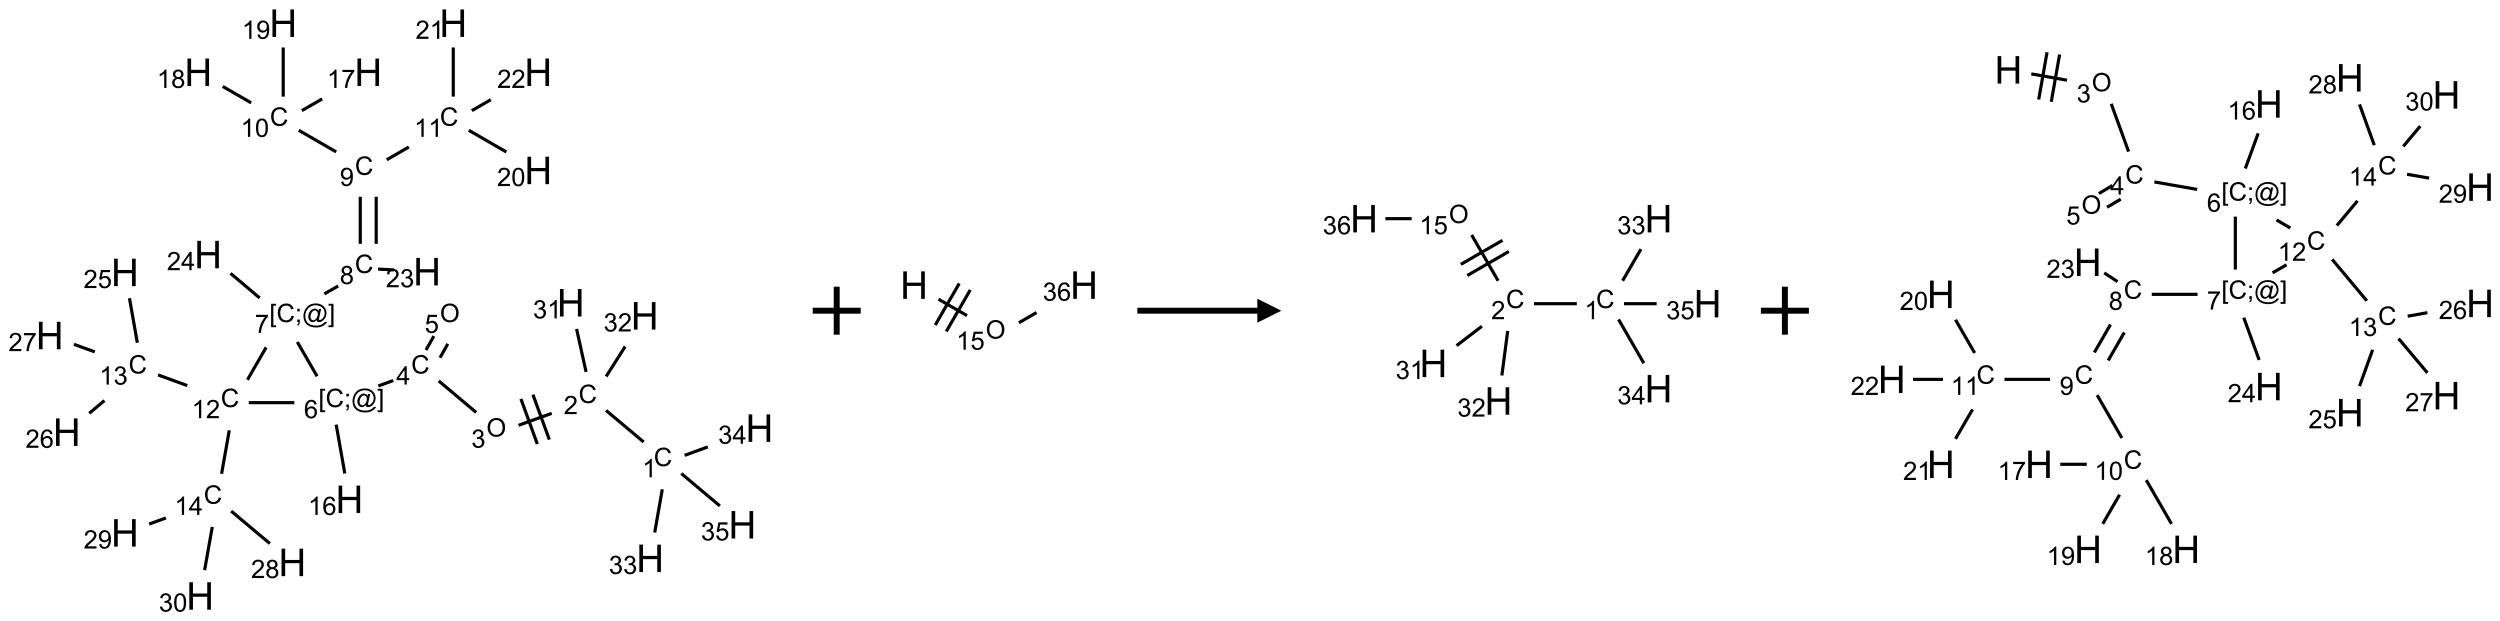 <?xml version="1.0" encoding="UTF-8"?>
<svg xmlns="http://www.w3.org/2000/svg" xmlns:xlink="http://www.w3.org/1999/xlink" width="1042" height="259" viewBox="0 0 1042 259">
<defs>
<g>
<g id="glyph-0-0">
<path d="M 1.332 0 L 1.332 -6.668 L 6.668 -6.668 L 6.668 0 Z M 1.5 -0.168 L 6.5 -0.168 L 6.5 -6.5 L 1.5 -6.5 Z M 1.5 -0.168 "/>
</g>
<g id="glyph-0-1">
<path d="M 6.27 -2.676 L 7.281 -2.422 C 7.07 -1.594 6.688 -0.961 6.137 -0.523 C 5.586 -0.086 4.914 0.129 4.121 0.129 C 3.297 0.129 2.629 -0.039 2.113 -0.371 C 1.598 -0.707 1.203 -1.191 0.934 -1.828 C 0.664 -2.465 0.531 -3.145 0.531 -3.875 C 0.531 -4.672 0.684 -5.363 0.988 -5.957 C 1.293 -6.547 1.723 -6.996 2.285 -7.305 C 2.844 -7.613 3.461 -7.766 4.137 -7.766 C 4.898 -7.766 5.543 -7.57 6.062 -7.184 C 6.582 -6.793 6.945 -6.246 7.152 -5.543 L 6.156 -5.309 C 5.98 -5.863 5.723 -6.266 5.387 -6.52 C 5.051 -6.773 4.625 -6.902 4.113 -6.902 C 3.527 -6.902 3.039 -6.762 2.645 -6.48 C 2.25 -6.199 1.973 -5.82 1.812 -5.348 C 1.652 -4.871 1.574 -4.383 1.574 -3.879 C 1.574 -3.23 1.668 -2.664 1.855 -2.18 C 2.047 -1.695 2.34 -1.332 2.738 -1.094 C 3.137 -0.855 3.57 -0.734 4.035 -0.734 C 4.602 -0.734 5.082 -0.898 5.473 -1.223 C 5.867 -1.551 6.133 -2.035 6.27 -2.676 Z M 6.27 -2.676 "/>
</g>
<g id="glyph-0-2">
<path d="M 3.973 0 L 3.035 0 L 3.035 -5.973 C 2.809 -5.758 2.516 -5.543 2.148 -5.328 C 1.781 -5.113 1.453 -4.953 1.16 -4.844 L 1.16 -5.75 C 1.684 -5.996 2.145 -6.297 2.535 -6.645 C 2.93 -6.996 3.207 -7.336 3.371 -7.668 L 3.973 -7.668 Z M 3.973 0 "/>
</g>
<g id="glyph-0-3">
<path d="M 5.371 -0.902 L 5.371 0 L 0.324 0 C 0.316 -0.227 0.352 -0.441 0.434 -0.652 C 0.562 -0.996 0.766 -1.332 1.051 -1.668 C 1.332 -2 1.742 -2.387 2.277 -2.824 C 3.105 -3.504 3.668 -4.043 3.957 -4.441 C 4.25 -4.84 4.395 -5.215 4.395 -5.566 C 4.395 -5.938 4.262 -6.254 3.996 -6.508 C 3.73 -6.762 3.387 -6.891 2.957 -6.891 C 2.508 -6.891 2.145 -6.754 1.875 -6.484 C 1.605 -6.215 1.469 -5.84 1.465 -5.359 L 0.5 -5.457 C 0.566 -6.176 0.812 -6.727 1.246 -7.102 C 1.676 -7.477 2.254 -7.668 2.98 -7.668 C 3.711 -7.668 4.293 -7.465 4.719 -7.059 C 5.145 -6.652 5.359 -6.148 5.359 -5.547 C 5.359 -5.242 5.297 -4.941 5.172 -4.645 C 5.047 -4.352 4.84 -4.039 4.551 -3.715 C 4.262 -3.387 3.777 -2.938 3.105 -2.371 C 2.543 -1.898 2.18 -1.578 2.02 -1.41 C 1.859 -1.242 1.73 -1.07 1.625 -0.902 Z M 5.371 -0.902 "/>
</g>
<g id="glyph-0-4">
<path d="M 0.516 -3.719 C 0.516 -4.984 0.855 -5.977 1.535 -6.695 C 2.215 -7.414 3.094 -7.77 4.172 -7.77 C 4.875 -7.77 5.512 -7.602 6.078 -7.266 C 6.645 -6.93 7.074 -6.461 7.371 -5.855 C 7.668 -5.254 7.816 -4.57 7.816 -3.809 C 7.816 -3.035 7.66 -2.34 7.348 -1.73 C 7.035 -1.117 6.594 -0.656 6.02 -0.34 C 5.449 -0.027 4.828 0.129 4.168 0.129 C 3.449 0.129 2.805 -0.043 2.238 -0.391 C 1.672 -0.738 1.246 -1.211 0.953 -1.812 C 0.66 -2.414 0.516 -3.047 0.516 -3.719 Z M 1.559 -3.703 C 1.559 -2.781 1.805 -2.059 2.301 -1.527 C 2.793 -1 3.414 -0.734 4.16 -0.734 C 4.922 -0.734 5.547 -1 6.039 -1.535 C 6.531 -2.07 6.777 -2.828 6.777 -3.812 C 6.777 -4.434 6.672 -4.977 6.461 -5.441 C 6.25 -5.902 5.945 -6.262 5.539 -6.52 C 5.133 -6.773 4.68 -6.902 4.176 -6.902 C 3.461 -6.902 2.848 -6.656 2.332 -6.164 C 1.816 -5.672 1.559 -4.852 1.559 -3.703 Z M 1.559 -3.703 "/>
</g>
<g id="glyph-0-5">
<path d="M 0.449 -2.016 L 1.387 -2.141 C 1.492 -1.609 1.676 -1.227 1.934 -0.992 C 2.191 -0.758 2.508 -0.641 2.879 -0.641 C 3.32 -0.641 3.695 -0.793 3.996 -1.098 C 4.301 -1.402 4.453 -1.781 4.453 -2.234 C 4.453 -2.664 4.312 -3.02 4.031 -3.301 C 3.75 -3.578 3.391 -3.719 2.957 -3.719 C 2.781 -3.719 2.562 -3.684 2.297 -3.613 L 2.402 -4.438 C 2.465 -4.43 2.516 -4.426 2.551 -4.426 C 2.949 -4.426 3.312 -4.531 3.629 -4.738 C 3.949 -4.949 4.109 -5.27 4.109 -5.703 C 4.109 -6.047 3.992 -6.332 3.762 -6.559 C 3.527 -6.785 3.227 -6.895 2.859 -6.895 C 2.496 -6.895 2.191 -6.781 1.949 -6.551 C 1.707 -6.324 1.547 -5.98 1.48 -5.52 L 0.543 -5.688 C 0.656 -6.316 0.918 -6.805 1.324 -7.148 C 1.73 -7.492 2.234 -7.668 2.84 -7.668 C 3.254 -7.668 3.641 -7.578 3.988 -7.398 C 4.34 -7.219 4.609 -6.977 4.793 -6.668 C 4.98 -6.359 5.074 -6.031 5.074 -5.684 C 5.074 -5.352 4.984 -5.051 4.809 -4.781 C 4.629 -4.512 4.367 -4.297 4.02 -4.137 C 4.473 -4.031 4.824 -3.816 5.074 -3.488 C 5.324 -3.16 5.449 -2.75 5.449 -2.254 C 5.449 -1.59 5.203 -1.023 4.719 -0.559 C 4.234 -0.098 3.617 0.137 2.875 0.137 C 2.203 0.137 1.648 -0.062 1.207 -0.465 C 0.762 -0.863 0.512 -1.379 0.449 -2.016 Z M 0.449 -2.016 "/>
</g>
<g id="glyph-0-6">
<path d="M 3.449 0 L 3.449 -1.828 L 0.137 -1.828 L 0.137 -2.688 L 3.621 -7.637 L 4.387 -7.637 L 4.387 -2.688 L 5.418 -2.688 L 5.418 -1.828 L 4.387 -1.828 L 4.387 0 Z M 3.449 -2.688 L 3.449 -6.129 L 1.059 -2.688 Z M 3.449 -2.688 "/>
</g>
<g id="glyph-0-7">
<path d="M 0.441 -2 L 1.426 -2.082 C 1.5 -1.605 1.668 -1.242 1.934 -1.004 C 2.199 -0.762 2.52 -0.641 2.895 -0.641 C 3.348 -0.641 3.73 -0.812 4.043 -1.152 C 4.355 -1.492 4.512 -1.941 4.512 -2.504 C 4.512 -3.039 4.359 -3.461 4.059 -3.77 C 3.758 -4.078 3.367 -4.234 2.879 -4.234 C 2.578 -4.234 2.305 -4.164 2.062 -4.027 C 1.82 -3.891 1.629 -3.715 1.488 -3.496 L 0.609 -3.609 L 1.348 -7.531 L 5.145 -7.531 L 5.145 -6.637 L 2.098 -6.637 L 1.688 -4.582 C 2.145 -4.902 2.625 -5.062 3.129 -5.062 C 3.797 -5.062 4.359 -4.832 4.816 -4.371 C 5.277 -3.91 5.504 -3.312 5.504 -2.59 C 5.504 -1.898 5.305 -1.301 4.902 -0.797 C 4.41 -0.18 3.742 0.129 2.895 0.129 C 2.199 0.129 1.633 -0.062 1.195 -0.453 C 0.758 -0.844 0.504 -1.359 0.441 -2 Z M 0.441 -2 "/>
</g>
<g id="glyph-0-8">
<path d="M 0.723 2.121 L 0.723 -7.637 L 2.793 -7.637 L 2.793 -6.859 L 1.66 -6.859 L 1.66 1.344 L 2.793 1.344 L 2.793 2.121 Z M 0.723 2.121 "/>
</g>
<g id="glyph-0-9">
<path d="M 0.949 -4.465 L 0.949 -5.531 L 2.016 -5.531 L 2.016 -4.465 Z M 0.949 0 L 0.949 -1.066 L 2.016 -1.066 L 2.016 0 C 2.016 0.391 1.945 0.711 1.809 0.949 C 1.668 1.191 1.449 1.379 1.145 1.512 L 0.887 1.109 C 1.082 1.023 1.23 0.895 1.324 0.727 C 1.418 0.559 1.469 0.316 1.48 0 Z M 0.949 0 "/>
</g>
<g id="glyph-0-10">
<path d="M 6.047 -0.848 C 5.82 -0.59 5.57 -0.379 5.289 -0.223 C 5.008 -0.062 4.73 0.016 4.449 0.016 C 4.141 0.016 3.84 -0.074 3.547 -0.254 C 3.254 -0.434 3.02 -0.715 2.836 -1.09 C 2.652 -1.465 2.562 -1.875 2.562 -2.324 C 2.562 -2.875 2.703 -3.43 2.988 -3.98 C 3.27 -4.535 3.621 -4.953 4.043 -5.23 C 4.461 -5.508 4.871 -5.645 5.266 -5.645 C 5.566 -5.645 5.855 -5.566 6.129 -5.41 C 6.402 -5.25 6.641 -5.012 6.84 -4.688 L 7.016 -5.496 L 7.949 -5.496 L 7.199 -2 C 7.094 -1.516 7.043 -1.246 7.043 -1.191 C 7.043 -1.098 7.078 -1.02 7.148 -0.949 C 7.219 -0.883 7.305 -0.848 7.406 -0.848 C 7.59 -0.848 7.832 -0.953 8.129 -1.168 C 8.527 -1.445 8.84 -1.816 9.07 -2.285 C 9.301 -2.75 9.418 -3.234 9.418 -3.73 C 9.418 -4.309 9.27 -4.852 8.973 -5.355 C 8.676 -5.859 8.23 -6.262 7.645 -6.562 C 7.055 -6.863 6.406 -7.016 5.691 -7.016 C 4.879 -7.016 4.137 -6.824 3.465 -6.445 C 2.793 -6.066 2.273 -5.52 1.902 -4.809 C 1.535 -4.098 1.348 -3.34 1.348 -2.527 C 1.348 -1.676 1.535 -0.941 1.902 -0.328 C 2.273 0.285 2.809 0.742 3.508 1.035 C 4.207 1.328 4.984 1.473 5.832 1.473 C 6.742 1.473 7.504 1.32 8.121 1.016 C 8.734 0.711 9.195 0.34 9.5 -0.098 L 10.441 -0.098 C 10.266 0.266 9.961 0.637 9.531 1.016 C 9.102 1.395 8.59 1.695 7.996 1.914 C 7.402 2.133 6.688 2.246 5.848 2.246 C 5.078 2.246 4.367 2.145 3.715 1.949 C 3.066 1.75 2.512 1.453 2.051 1.055 C 1.594 0.656 1.25 0.199 1.016 -0.316 C 0.723 -0.973 0.578 -1.684 0.578 -2.441 C 0.578 -3.289 0.75 -4.098 1.098 -4.863 C 1.523 -5.805 2.125 -6.527 2.902 -7.027 C 3.684 -7.527 4.629 -7.777 5.738 -7.777 C 6.602 -7.777 7.375 -7.602 8.059 -7.246 C 8.746 -6.895 9.285 -6.371 9.684 -5.672 C 10.02 -5.07 10.188 -4.418 10.188 -3.715 C 10.188 -2.707 9.832 -1.812 9.125 -1.031 C 8.492 -0.328 7.801 0.02 7.051 0.02 C 6.812 0.02 6.617 -0.016 6.473 -0.09 C 6.324 -0.16 6.215 -0.266 6.145 -0.402 C 6.102 -0.488 6.066 -0.637 6.047 -0.848 Z M 3.527 -2.262 C 3.527 -1.785 3.641 -1.414 3.863 -1.152 C 4.09 -0.887 4.348 -0.754 4.641 -0.754 C 4.836 -0.754 5.039 -0.812 5.254 -0.93 C 5.469 -1.047 5.676 -1.219 5.871 -1.449 C 6.066 -1.676 6.23 -1.969 6.355 -2.32 C 6.48 -2.672 6.543 -3.027 6.543 -3.379 C 6.543 -3.852 6.426 -4.219 6.191 -4.48 C 5.957 -4.738 5.672 -4.871 5.332 -4.871 C 5.109 -4.871 4.902 -4.812 4.707 -4.699 C 4.512 -4.586 4.32 -4.406 4.137 -4.156 C 3.953 -3.906 3.805 -3.602 3.691 -3.246 C 3.582 -2.887 3.527 -2.559 3.527 -2.262 Z M 3.527 -2.262 "/>
</g>
<g id="glyph-0-11">
<path d="M 2.27 2.121 L 0.203 2.121 L 0.203 1.344 L 1.332 1.344 L 1.332 -6.859 L 0.203 -6.859 L 0.203 -7.637 L 2.27 -7.637 Z M 2.27 2.121 "/>
</g>
<g id="glyph-0-12">
<path d="M 5.309 -5.766 L 4.375 -5.691 C 4.293 -6.059 4.172 -6.328 4.02 -6.496 C 3.766 -6.762 3.453 -6.895 3.082 -6.895 C 2.785 -6.895 2.523 -6.812 2.297 -6.645 C 2 -6.43 1.77 -6.117 1.598 -5.703 C 1.43 -5.289 1.34 -4.703 1.332 -3.938 C 1.559 -4.281 1.836 -4.535 2.16 -4.703 C 2.488 -4.871 2.828 -4.953 3.188 -4.953 C 3.812 -4.953 4.344 -4.723 4.785 -4.262 C 5.223 -3.801 5.441 -3.207 5.441 -2.48 C 5.441 -2 5.34 -1.555 5.133 -1.145 C 4.926 -0.73 4.641 -0.418 4.281 -0.199 C 3.922 0.02 3.512 0.129 3.051 0.129 C 2.27 0.129 1.633 -0.156 1.141 -0.73 C 0.648 -1.305 0.402 -2.254 0.402 -3.574 C 0.402 -5.051 0.672 -6.121 1.219 -6.793 C 1.695 -7.375 2.336 -7.668 3.141 -7.668 C 3.742 -7.668 4.234 -7.5 4.617 -7.16 C 5 -6.824 5.23 -6.359 5.309 -5.766 Z M 1.48 -2.473 C 1.48 -2.152 1.547 -1.844 1.684 -1.547 C 1.82 -1.25 2.016 -1.027 2.262 -0.871 C 2.508 -0.719 2.766 -0.641 3.035 -0.641 C 3.434 -0.641 3.773 -0.801 4.059 -1.121 C 4.344 -1.441 4.484 -1.875 4.484 -2.422 C 4.484 -2.949 4.344 -3.367 4.062 -3.668 C 3.781 -3.973 3.426 -4.125 3 -4.125 C 2.578 -4.125 2.219 -3.973 1.922 -3.668 C 1.625 -3.363 1.48 -2.969 1.48 -2.473 Z M 1.48 -2.473 "/>
</g>
<g id="glyph-0-13">
<path d="M 0.504 -6.637 L 0.504 -7.535 L 5.449 -7.535 L 5.449 -6.809 C 4.961 -6.289 4.48 -5.602 4.004 -4.746 C 3.527 -3.887 3.156 -3.004 2.895 -2.098 C 2.707 -1.461 2.59 -0.762 2.535 0 L 1.574 0 C 1.582 -0.602 1.703 -1.328 1.926 -2.176 C 2.152 -3.027 2.477 -3.848 2.898 -4.637 C 3.32 -5.426 3.77 -6.094 4.246 -6.637 Z M 0.504 -6.637 "/>
</g>
<g id="glyph-0-14">
<path d="M 1.887 -4.141 C 1.496 -4.281 1.207 -4.484 1.02 -4.75 C 0.832 -5.016 0.738 -5.328 0.738 -5.699 C 0.738 -6.254 0.938 -6.719 1.34 -7.098 C 1.738 -7.477 2.27 -7.668 2.934 -7.668 C 3.598 -7.668 4.137 -7.473 4.543 -7.086 C 4.949 -6.699 5.152 -6.227 5.152 -5.672 C 5.152 -5.316 5.059 -5.008 4.871 -4.746 C 4.688 -4.484 4.406 -4.281 4.027 -4.141 C 4.496 -3.988 4.852 -3.742 5.098 -3.402 C 5.34 -3.062 5.465 -2.656 5.465 -2.184 C 5.465 -1.531 5.234 -0.98 4.77 -0.535 C 4.309 -0.09 3.703 0.129 2.949 0.129 C 2.195 0.129 1.586 -0.094 1.125 -0.539 C 0.664 -0.984 0.434 -1.543 0.434 -2.207 C 0.434 -2.703 0.559 -3.121 0.809 -3.457 C 1.062 -3.793 1.422 -4.02 1.887 -4.141 Z M 1.699 -5.73 C 1.699 -5.367 1.812 -5.074 2.047 -4.844 C 2.281 -4.613 2.582 -4.5 2.953 -4.5 C 3.312 -4.5 3.609 -4.613 3.84 -4.84 C 4.07 -5.066 4.188 -5.348 4.188 -5.676 C 4.188 -6.02 4.07 -6.309 3.832 -6.543 C 3.594 -6.777 3.297 -6.895 2.941 -6.895 C 2.586 -6.895 2.289 -6.781 2.051 -6.551 C 1.816 -6.324 1.699 -6.047 1.699 -5.73 Z M 1.395 -2.203 C 1.395 -1.938 1.461 -1.676 1.586 -1.426 C 1.711 -1.176 1.902 -0.984 2.152 -0.848 C 2.402 -0.711 2.672 -0.641 2.957 -0.641 C 3.406 -0.641 3.777 -0.785 4.066 -1.074 C 4.359 -1.363 4.504 -1.727 4.504 -2.172 C 4.504 -2.625 4.355 -2.996 4.055 -3.293 C 3.754 -3.586 3.379 -3.734 2.926 -3.734 C 2.484 -3.734 2.121 -3.59 1.832 -3.297 C 1.543 -3.004 1.395 -2.641 1.395 -2.203 Z M 1.395 -2.203 "/>
</g>
<g id="glyph-0-15">
<path d="M 0.582 -1.766 L 1.484 -1.848 C 1.562 -1.426 1.707 -1.117 1.922 -0.926 C 2.137 -0.734 2.414 -0.641 2.75 -0.641 C 3.039 -0.641 3.289 -0.707 3.508 -0.84 C 3.727 -0.973 3.902 -1.148 4.043 -1.367 C 4.18 -1.586 4.297 -1.887 4.391 -2.262 C 4.484 -2.637 4.531 -3.016 4.531 -3.406 C 4.531 -3.449 4.531 -3.512 4.527 -3.594 C 4.34 -3.297 4.082 -3.055 3.758 -2.867 C 3.434 -2.68 3.082 -2.59 2.703 -2.59 C 2.07 -2.59 1.535 -2.816 1.098 -3.277 C 0.66 -3.734 0.441 -4.34 0.441 -5.09 C 0.441 -5.863 0.672 -6.484 1.129 -6.957 C 1.586 -7.43 2.156 -7.668 2.844 -7.668 C 3.34 -7.668 3.793 -7.531 4.207 -7.266 C 4.617 -7 4.93 -6.617 5.145 -6.121 C 5.355 -5.629 5.465 -4.91 5.465 -3.973 C 5.465 -2.996 5.359 -2.223 5.145 -1.645 C 4.934 -1.066 4.617 -0.625 4.199 -0.324 C 3.781 -0.02 3.293 0.129 2.73 0.129 C 2.133 0.129 1.645 -0.035 1.266 -0.367 C 0.887 -0.699 0.66 -1.164 0.582 -1.766 Z M 4.422 -5.137 C 4.422 -5.676 4.277 -6.102 3.992 -6.418 C 3.707 -6.734 3.359 -6.891 2.957 -6.891 C 2.543 -6.891 2.18 -6.719 1.871 -6.379 C 1.562 -6.039 1.406 -5.598 1.406 -5.059 C 1.406 -4.57 1.555 -4.176 1.848 -3.871 C 2.141 -3.566 2.5 -3.418 2.934 -3.418 C 3.367 -3.418 3.723 -3.57 4.004 -3.871 C 4.281 -4.176 4.422 -4.598 4.422 -5.137 Z M 4.422 -5.137 "/>
</g>
<g id="glyph-0-16">
<path d="M 0.441 -3.766 C 0.441 -4.668 0.535 -5.395 0.723 -5.945 C 0.906 -6.496 1.184 -6.922 1.551 -7.219 C 1.918 -7.516 2.375 -7.668 2.934 -7.668 C 3.344 -7.668 3.703 -7.586 4.012 -7.418 C 4.32 -7.254 4.574 -7.016 4.777 -6.707 C 4.977 -6.395 5.137 -6.016 5.25 -5.57 C 5.363 -5.125 5.422 -4.523 5.422 -3.766 C 5.422 -2.871 5.328 -2.148 5.145 -1.598 C 4.961 -1.047 4.688 -0.621 4.32 -0.32 C 3.953 -0.02 3.492 0.129 2.934 0.129 C 2.195 0.129 1.617 -0.133 1.199 -0.66 C 0.695 -1.297 0.441 -2.332 0.441 -3.766 Z M 1.406 -3.766 C 1.406 -2.512 1.555 -1.68 1.848 -1.262 C 2.141 -0.848 2.5 -0.641 2.934 -0.641 C 3.363 -0.641 3.727 -0.848 4.02 -1.266 C 4.312 -1.684 4.457 -2.516 4.457 -3.766 C 4.457 -5.023 4.312 -5.859 4.02 -6.27 C 3.727 -6.684 3.359 -6.891 2.922 -6.891 C 2.492 -6.891 2.148 -6.707 1.891 -6.344 C 1.566 -5.879 1.406 -5.02 1.406 -3.766 Z M 1.406 -3.766 "/>
</g>
<g id="glyph-1-0">
<path d="M 2 0 L 2 -10 L 10 -10 L 10 0 Z M 2.25 -0.25 L 9.75 -0.25 L 9.75 -9.75 L 2.25 -9.75 Z M 2.25 -0.25 "/>
</g>
<g id="glyph-1-1">
<path d="M 1.281 0 L 1.281 -11.453 L 2.797 -11.453 L 2.797 -6.75 L 8.75 -6.75 L 8.75 -11.453 L 10.266 -11.453 L 10.266 0 L 8.75 0 L 8.75 -5.398 L 2.797 -5.398 L 2.797 0 Z M 1.281 0 "/>
</g>
</g>
</defs>
<path fill="none" stroke-width="0.033" stroke-linecap="butt" stroke-linejoin="miter" stroke="rgb(0%, 0%, 0%)" stroke-opacity="1" stroke-miterlimit="10" d="M 6.189 4.364 L 5.797 4.035 " transform="matrix(40, 0, 0, 40, 20.721, 9.67)"/>
<path fill="none" stroke-width="0.033" stroke-linecap="butt" stroke-linejoin="miter" stroke="rgb(0%, 0%, 0%)" stroke-opacity="1" stroke-miterlimit="10" d="M 5.231 4.065 L 4.885 4.19 " transform="matrix(40, 0, 0, 40, 20.721, 9.67)"/>
<path fill="none" stroke-width="0.033" stroke-linecap="butt" stroke-linejoin="miter" stroke="rgb(0%, 0%, 0%)" stroke-opacity="1" stroke-miterlimit="10" d="M 4.91 3.915 L 5.081 4.385 " transform="matrix(40, 0, 0, 40, 20.721, 9.67)"/>
<path fill="none" stroke-width="0.033" stroke-linecap="butt" stroke-linejoin="miter" stroke="rgb(0%, 0%, 0%)" stroke-opacity="1" stroke-miterlimit="10" d="M 5.035 3.87 L 5.206 4.339 " transform="matrix(40, 0, 0, 40, 20.721, 9.67)"/>
<path fill="none" stroke-width="0.033" stroke-linecap="butt" stroke-linejoin="miter" stroke="rgb(0%, 0%, 0%)" stroke-opacity="1" stroke-miterlimit="10" d="M 4.444 4.056 L 4.053 3.727 " transform="matrix(40, 0, 0, 40, 20.721, 9.67)"/>
<path fill="none" stroke-width="0.033" stroke-linecap="butt" stroke-linejoin="miter" stroke="rgb(0%, 0%, 0%)" stroke-opacity="1" stroke-miterlimit="10" d="M 4.067 3.486 L 4.148 3.341 " transform="matrix(40, 0, 0, 40, 20.721, 9.67)"/>
<path fill="none" stroke-width="0.033" stroke-linecap="butt" stroke-linejoin="miter" stroke="rgb(0%, 0%, 0%)" stroke-opacity="1" stroke-miterlimit="10" d="M 3.921 3.405 L 4.003 3.26 " transform="matrix(40, 0, 0, 40, 20.721, 9.67)"/>
<path fill="none" stroke-width="0.033" stroke-linecap="butt" stroke-linejoin="miter" stroke="rgb(0%, 0%, 0%)" stroke-opacity="1" stroke-miterlimit="10" d="M 3.58 3.723 L 3.424 3.78 " transform="matrix(40, 0, 0, 40, 20.721, 9.67)"/>
<path fill="none" stroke-width="0.033" stroke-linecap="butt" stroke-linejoin="miter" stroke="rgb(0%, 0%, 0%)" stroke-opacity="1" stroke-miterlimit="10" d="M 2.985 4.183 L 3.075 4.692 " transform="matrix(40, 0, 0, 40, 20.721, 9.67)"/>
<path fill="none" stroke-width="0.033" stroke-linecap="butt" stroke-linejoin="miter" stroke="rgb(0%, 0%, 0%)" stroke-opacity="1" stroke-miterlimit="10" d="M 2.786 3.679 L 2.58 3.322 " transform="matrix(40, 0, 0, 40, 20.721, 9.67)"/>
<path fill="none" stroke-width="0.033" stroke-linecap="butt" stroke-linejoin="miter" stroke="rgb(0%, 0%, 0%)" stroke-opacity="1" stroke-miterlimit="10" d="M 2.861 2.821 L 3.006 2.738 " transform="matrix(40, 0, 0, 40, 20.721, 9.67)"/>
<path fill="none" stroke-width="0.033" stroke-linecap="butt" stroke-linejoin="miter" stroke="rgb(0%, 0%, 0%)" stroke-opacity="1" stroke-miterlimit="10" d="M 3.402 2.299 L 3.402 1.809 " transform="matrix(40, 0, 0, 40, 20.721, 9.67)"/>
<path fill="none" stroke-width="0.033" stroke-linecap="butt" stroke-linejoin="miter" stroke="rgb(0%, 0%, 0%)" stroke-opacity="1" stroke-miterlimit="10" d="M 3.236 2.299 L 3.236 1.809 " transform="matrix(40, 0, 0, 40, 20.721, 9.67)"/>
<path fill="none" stroke-width="0.033" stroke-linecap="butt" stroke-linejoin="miter" stroke="rgb(0%, 0%, 0%)" stroke-opacity="1" stroke-miterlimit="10" d="M 2.985 1.341 L 2.595 1.116 " transform="matrix(40, 0, 0, 40, 20.721, 9.67)"/>
<path fill="none" stroke-width="0.033" stroke-linecap="butt" stroke-linejoin="miter" stroke="rgb(0%, 0%, 0%)" stroke-opacity="1" stroke-miterlimit="10" d="M 2.627 0.911 L 2.839 0.789 " transform="matrix(40, 0, 0, 40, 20.721, 9.67)"/>
<path fill="none" stroke-width="0.033" stroke-linecap="butt" stroke-linejoin="miter" stroke="rgb(0%, 0%, 0%)" stroke-opacity="1" stroke-miterlimit="10" d="M 2.099 0.83 L 1.803 0.659 " transform="matrix(40, 0, 0, 40, 20.721, 9.67)"/>
<path fill="none" stroke-width="0.033" stroke-linecap="butt" stroke-linejoin="miter" stroke="rgb(0%, 0%, 0%)" stroke-opacity="1" stroke-miterlimit="10" d="M 2.433 0.765 L 2.433 0.253 " transform="matrix(40, 0, 0, 40, 20.721, 9.67)"/>
<path fill="none" stroke-width="0.033" stroke-linecap="butt" stroke-linejoin="miter" stroke="rgb(0%, 0%, 0%)" stroke-opacity="1" stroke-miterlimit="10" d="M 3.512 1.423 L 3.742 1.29 " transform="matrix(40, 0, 0, 40, 20.721, 9.67)"/>
<path fill="none" stroke-width="0.033" stroke-linecap="butt" stroke-linejoin="miter" stroke="rgb(0%, 0%, 0%)" stroke-opacity="1" stroke-miterlimit="10" d="M 4.367 1.116 L 4.758 1.342 " transform="matrix(40, 0, 0, 40, 20.721, 9.67)"/>
<path fill="none" stroke-width="0.033" stroke-linecap="butt" stroke-linejoin="miter" stroke="rgb(0%, 0%, 0%)" stroke-opacity="1" stroke-miterlimit="10" d="M 4.205 0.765 L 4.205 0.253 " transform="matrix(40, 0, 0, 40, 20.721, 9.67)"/>
<path fill="none" stroke-width="0.033" stroke-linecap="butt" stroke-linejoin="miter" stroke="rgb(0%, 0%, 0%)" stroke-opacity="1" stroke-miterlimit="10" d="M 4.398 0.911 L 4.596 0.797 " transform="matrix(40, 0, 0, 40, 20.721, 9.67)"/>
<path fill="none" stroke-width="0.033" stroke-linecap="butt" stroke-linejoin="miter" stroke="rgb(0%, 0%, 0%)" stroke-opacity="1" stroke-miterlimit="10" d="M 3.42 2.562 L 3.587 2.571 " transform="matrix(40, 0, 0, 40, 20.721, 9.67)"/>
<path fill="none" stroke-width="0.033" stroke-linecap="butt" stroke-linejoin="miter" stroke="rgb(0%, 0%, 0%)" stroke-opacity="1" stroke-miterlimit="10" d="M 2.188 2.863 L 1.884 2.607 " transform="matrix(40, 0, 0, 40, 20.721, 9.67)"/>
<path fill="none" stroke-width="0.033" stroke-linecap="butt" stroke-linejoin="miter" stroke="rgb(0%, 0%, 0%)" stroke-opacity="1" stroke-miterlimit="10" d="M 2.255 3.378 L 2.06 3.716 " transform="matrix(40, 0, 0, 40, 20.721, 9.67)"/>
<path fill="none" stroke-width="0.033" stroke-linecap="butt" stroke-linejoin="miter" stroke="rgb(0%, 0%, 0%)" stroke-opacity="1" stroke-miterlimit="10" d="M 2.074 3.954 L 2.549 3.954 " transform="matrix(40, 0, 0, 40, 20.721, 9.67)"/>
<path fill="none" stroke-width="0.033" stroke-linecap="butt" stroke-linejoin="miter" stroke="rgb(0%, 0%, 0%)" stroke-opacity="1" stroke-miterlimit="10" d="M 1.433 3.776 L 1.129 3.665 " transform="matrix(40, 0, 0, 40, 20.721, 9.67)"/>
<path fill="none" stroke-width="0.033" stroke-linecap="butt" stroke-linejoin="miter" stroke="rgb(0%, 0%, 0%)" stroke-opacity="1" stroke-miterlimit="10" d="M 0.913 3.33 L 0.831 2.866 " transform="matrix(40, 0, 0, 40, 20.721, 9.67)"/>
<path fill="none" stroke-width="0.033" stroke-linecap="butt" stroke-linejoin="miter" stroke="rgb(0%, 0%, 0%)" stroke-opacity="1" stroke-miterlimit="10" d="M 0.57 3.932 L 0.412 4.065 " transform="matrix(40, 0, 0, 40, 20.721, 9.67)"/>
<path fill="none" stroke-width="0.033" stroke-linecap="butt" stroke-linejoin="miter" stroke="rgb(0%, 0%, 0%)" stroke-opacity="1" stroke-miterlimit="10" d="M 0.47 3.425 L 0.252 3.346 " transform="matrix(40, 0, 0, 40, 20.721, 9.67)"/>
<path fill="none" stroke-width="0.033" stroke-linecap="butt" stroke-linejoin="miter" stroke="rgb(0%, 0%, 0%)" stroke-opacity="1" stroke-miterlimit="10" d="M 1.871 4.242 L 1.791 4.695 " transform="matrix(40, 0, 0, 40, 20.721, 9.67)"/>
<path fill="none" stroke-width="0.033" stroke-linecap="butt" stroke-linejoin="miter" stroke="rgb(0%, 0%, 0%)" stroke-opacity="1" stroke-miterlimit="10" d="M 1.891 5.084 L 2.294 5.422 " transform="matrix(40, 0, 0, 40, 20.721, 9.67)"/>
<path fill="none" stroke-width="0.033" stroke-linecap="butt" stroke-linejoin="miter" stroke="rgb(0%, 0%, 0%)" stroke-opacity="1" stroke-miterlimit="10" d="M 1.211 5.155 L 1.036 5.219 " transform="matrix(40, 0, 0, 40, 20.721, 9.67)"/>
<path fill="none" stroke-width="0.033" stroke-linecap="butt" stroke-linejoin="miter" stroke="rgb(0%, 0%, 0%)" stroke-opacity="1" stroke-miterlimit="10" d="M 1.694 5.249 L 1.614 5.699 " transform="matrix(40, 0, 0, 40, 20.721, 9.67)"/>
<path fill="none" stroke-width="0.033" stroke-linecap="butt" stroke-linejoin="miter" stroke="rgb(0%, 0%, 0%)" stroke-opacity="1" stroke-miterlimit="10" d="M 5.589 3.634 L 5.49 3.186 " transform="matrix(40, 0, 0, 40, 20.721, 9.67)"/>
<path fill="none" stroke-width="0.033" stroke-linecap="butt" stroke-linejoin="miter" stroke="rgb(0%, 0%, 0%)" stroke-opacity="1" stroke-miterlimit="10" d="M 5.798 3.681 L 5.996 3.369 " transform="matrix(40, 0, 0, 40, 20.721, 9.67)"/>
<path fill="none" stroke-width="0.033" stroke-linecap="butt" stroke-linejoin="miter" stroke="rgb(0%, 0%, 0%)" stroke-opacity="1" stroke-miterlimit="10" d="M 6.383 4.857 L 6.304 5.307 " transform="matrix(40, 0, 0, 40, 20.721, 9.67)"/>
<path fill="none" stroke-width="0.033" stroke-linecap="butt" stroke-linejoin="miter" stroke="rgb(0%, 0%, 0%)" stroke-opacity="1" stroke-miterlimit="10" d="M 6.616 4.503 L 6.857 4.415 " transform="matrix(40, 0, 0, 40, 20.721, 9.67)"/>
<path fill="none" stroke-width="0.033" stroke-linecap="butt" stroke-linejoin="miter" stroke="rgb(0%, 0%, 0%)" stroke-opacity="1" stroke-miterlimit="10" d="M 6.581 4.692 L 6.983 5.03 " transform="matrix(40, 0, 0, 40, 20.721, 9.67)"/>
<g fill="rgb(0%, 0%, 0%)" fill-opacity="1">
<use xlink:href="#glyph-0-1" x="272.48" y="194.277"/>
</g>
<g fill="rgb(0%, 0%, 0%)" fill-opacity="1">
<use xlink:href="#glyph-0-2" x="267.703" y="198.914"/>
</g>
<g fill="rgb(0%, 0%, 0%)" fill-opacity="1">
<use xlink:href="#glyph-0-1" x="241.141" y="167.98"/>
</g>
<g fill="rgb(0%, 0%, 0%)" fill-opacity="1">
<use xlink:href="#glyph-0-3" x="234.969" y="172.617"/>
</g>
<g fill="rgb(0%, 0%, 0%)" fill-opacity="1">
<use xlink:href="#glyph-0-4" x="202.715" y="181.977"/>
</g>
<g fill="rgb(0%, 0%, 0%)" fill-opacity="1">
<use xlink:href="#glyph-0-5" x="196.449" y="186.609"/>
</g>
<g fill="rgb(0%, 0%, 0%)" fill-opacity="1">
<use xlink:href="#glyph-0-1" x="171.363" y="155.68"/>
</g>
<g fill="rgb(0%, 0%, 0%)" fill-opacity="1">
<use xlink:href="#glyph-0-6" x="165.145" y="160.281"/>
</g>
<g fill="rgb(0%, 0%, 0%)" fill-opacity="1">
<use xlink:href="#glyph-0-4" x="183.34" y="134.246"/>
</g>
<g fill="rgb(0%, 0%, 0%)" fill-opacity="1">
<use xlink:href="#glyph-0-7" x="177.012" y="138.746"/>
</g>
<g fill="rgb(0%, 0%, 0%)" fill-opacity="1">
<use xlink:href="#glyph-0-8" x="132.727" y="169.676"/>
<use xlink:href="#glyph-0-1" x="135.69" y="169.676"/>
<use xlink:href="#glyph-0-9" x="143.393" y="169.676"/>
<use xlink:href="#glyph-0-10" x="146.357" y="169.676"/>
<use xlink:href="#glyph-0-11" x="157.185" y="169.676"/>
</g>
<g fill="rgb(0%, 0%, 0%)" fill-opacity="1">
<use xlink:href="#glyph-0-12" x="126.676" y="174.305"/>
</g>
<g fill="rgb(0%, 0%, 0%)" fill-opacity="1">
<use xlink:href="#glyph-1-1" x="139.844" y="213.84"/>
</g>
<g fill="rgb(0%, 0%, 0%)" fill-opacity="1">
<use xlink:href="#glyph-0-2" x="128.414" y="214.633"/>
<use xlink:href="#glyph-0-12" x="134.346" y="214.633"/>
</g>
<g fill="rgb(0%, 0%, 0%)" fill-opacity="1">
<use xlink:href="#glyph-0-8" x="112.27" y="134.25"/>
<use xlink:href="#glyph-0-1" x="115.233" y="134.25"/>
<use xlink:href="#glyph-0-9" x="122.936" y="134.25"/>
<use xlink:href="#glyph-0-10" x="125.9" y="134.25"/>
<use xlink:href="#glyph-0-11" x="136.728" y="134.25"/>
</g>
<g fill="rgb(0%, 0%, 0%)" fill-opacity="1">
<use xlink:href="#glyph-0-13" x="106.215" y="138.75"/>
</g>
<g fill="rgb(0%, 0%, 0%)" fill-opacity="1">
<use xlink:href="#glyph-0-1" x="147.895" y="113.789"/>
</g>
<g fill="rgb(0%, 0%, 0%)" fill-opacity="1">
<use xlink:href="#glyph-0-14" x="141.629" y="118.422"/>
</g>
<g fill="rgb(0%, 0%, 0%)" fill-opacity="1">
<use xlink:href="#glyph-0-1" x="147.895" y="72.879"/>
</g>
<g fill="rgb(0%, 0%, 0%)" fill-opacity="1">
<use xlink:href="#glyph-0-15" x="141.625" y="77.516"/>
</g>
<g fill="rgb(0%, 0%, 0%)" fill-opacity="1">
<use xlink:href="#glyph-0-1" x="112.465" y="52.422"/>
</g>
<g fill="rgb(0%, 0%, 0%)" fill-opacity="1">
<use xlink:href="#glyph-0-2" x="100.309" y="57.059"/>
<use xlink:href="#glyph-0-16" x="106.241" y="57.059"/>
</g>
<g fill="rgb(0%, 0%, 0%)" fill-opacity="1">
<use xlink:href="#glyph-1-1" x="147.715" y="35.852"/>
</g>
<g fill="rgb(0%, 0%, 0%)" fill-opacity="1">
<use xlink:href="#glyph-0-2" x="136.281" y="36.645"/>
<use xlink:href="#glyph-0-13" x="142.214" y="36.645"/>
</g>
<g fill="rgb(0%, 0%, 0%)" fill-opacity="1">
<use xlink:href="#glyph-1-1" x="76.859" y="35.852"/>
</g>
<g fill="rgb(0%, 0%, 0%)" fill-opacity="1">
<use xlink:href="#glyph-0-2" x="65.406" y="36.645"/>
<use xlink:href="#glyph-0-14" x="71.339" y="36.645"/>
</g>
<g fill="rgb(0%, 0%, 0%)" fill-opacity="1">
<use xlink:href="#glyph-1-1" x="112.285" y="15.398"/>
</g>
<g fill="rgb(0%, 0%, 0%)" fill-opacity="1">
<use xlink:href="#glyph-0-2" x="100.836" y="16.191"/>
<use xlink:href="#glyph-0-15" x="106.768" y="16.191"/>
</g>
<g fill="rgb(0%, 0%, 0%)" fill-opacity="1">
<use xlink:href="#glyph-0-1" x="183.324" y="52.422"/>
</g>
<g fill="rgb(0%, 0%, 0%)" fill-opacity="1">
<use xlink:href="#glyph-0-2" x="172.613" y="57.059"/>
<use xlink:href="#glyph-0-2" x="178.546" y="57.059"/>
</g>
<g fill="rgb(0%, 0%, 0%)" fill-opacity="1">
<use xlink:href="#glyph-1-1" x="218.57" y="76.762"/>
</g>
<g fill="rgb(0%, 0%, 0%)" fill-opacity="1">
<use xlink:href="#glyph-0-3" x="207.164" y="77.555"/>
<use xlink:href="#glyph-0-16" x="213.096" y="77.555"/>
</g>
<g fill="rgb(0%, 0%, 0%)" fill-opacity="1">
<use xlink:href="#glyph-1-1" x="183.145" y="15.398"/>
</g>
<g fill="rgb(0%, 0%, 0%)" fill-opacity="1">
<use xlink:href="#glyph-0-3" x="173.184" y="16.191"/>
<use xlink:href="#glyph-0-2" x="179.116" y="16.191"/>
</g>
<g fill="rgb(0%, 0%, 0%)" fill-opacity="1">
<use xlink:href="#glyph-1-1" x="218.57" y="35.852"/>
</g>
<g fill="rgb(0%, 0%, 0%)" fill-opacity="1">
<use xlink:href="#glyph-0-3" x="207.219" y="36.645"/>
<use xlink:href="#glyph-0-3" x="213.151" y="36.645"/>
</g>
<g fill="rgb(0%, 0%, 0%)" fill-opacity="1">
<use xlink:href="#glyph-1-1" x="172.227" y="118.957"/>
</g>
<g fill="rgb(0%, 0%, 0%)" fill-opacity="1">
<use xlink:href="#glyph-0-3" x="160.797" y="119.746"/>
<use xlink:href="#glyph-0-5" x="166.729" y="119.746"/>
</g>
<g fill="rgb(0%, 0%, 0%)" fill-opacity="1">
<use xlink:href="#glyph-1-1" x="80.949" y="111.828"/>
</g>
<g fill="rgb(0%, 0%, 0%)" fill-opacity="1">
<use xlink:href="#glyph-0-3" x="69.547" y="112.621"/>
<use xlink:href="#glyph-0-6" x="75.479" y="112.621"/>
</g>
<g fill="rgb(0%, 0%, 0%)" fill-opacity="1">
<use xlink:href="#glyph-0-1" x="92.012" y="169.668"/>
</g>
<g fill="rgb(0%, 0%, 0%)" fill-opacity="1">
<use xlink:href="#glyph-0-2" x="79.906" y="174.305"/>
<use xlink:href="#glyph-0-3" x="85.839" y="174.305"/>
</g>
<g fill="rgb(0%, 0%, 0%)" fill-opacity="1">
<use xlink:href="#glyph-0-1" x="53.57" y="155.68"/>
</g>
<g fill="rgb(0%, 0%, 0%)" fill-opacity="1">
<use xlink:href="#glyph-0-2" x="41.387" y="160.312"/>
<use xlink:href="#glyph-0-5" x="47.319" y="160.312"/>
</g>
<g fill="rgb(0%, 0%, 0%)" fill-opacity="1">
<use xlink:href="#glyph-1-1" x="46.285" y="119.273"/>
</g>
<g fill="rgb(0%, 0%, 0%)" fill-opacity="1">
<use xlink:href="#glyph-0-3" x="34.797" y="120.066"/>
<use xlink:href="#glyph-0-7" x="40.729" y="120.066"/>
</g>
<g fill="rgb(0%, 0%, 0%)" fill-opacity="1">
<use xlink:href="#glyph-1-1" x="22.051" y="185.855"/>
</g>
<g fill="rgb(0%, 0%, 0%)" fill-opacity="1">
<use xlink:href="#glyph-0-3" x="10.625" y="186.648"/>
<use xlink:href="#glyph-0-12" x="16.557" y="186.648"/>
</g>
<g fill="rgb(0%, 0%, 0%)" fill-opacity="1">
<use xlink:href="#glyph-1-1" x="14.949" y="145.57"/>
</g>
<g fill="rgb(0%, 0%, 0%)" fill-opacity="1">
<use xlink:href="#glyph-0-3" x="3.516" y="146.363"/>
<use xlink:href="#glyph-0-13" x="9.448" y="146.363"/>
</g>
<g fill="rgb(0%, 0%, 0%)" fill-opacity="1">
<use xlink:href="#glyph-0-1" x="84.906" y="209.957"/>
</g>
<g fill="rgb(0%, 0%, 0%)" fill-opacity="1">
<use xlink:href="#glyph-0-2" x="72.754" y="214.594"/>
<use xlink:href="#glyph-0-6" x="78.686" y="214.594"/>
</g>
<g fill="rgb(0%, 0%, 0%)" fill-opacity="1">
<use xlink:href="#glyph-1-1" x="116.066" y="240.137"/>
</g>
<g fill="rgb(0%, 0%, 0%)" fill-opacity="1">
<use xlink:href="#glyph-0-3" x="104.617" y="240.93"/>
<use xlink:href="#glyph-0-14" x="110.549" y="240.93"/>
</g>
<g fill="rgb(0%, 0%, 0%)" fill-opacity="1">
<use xlink:href="#glyph-1-1" x="46.285" y="227.832"/>
</g>
<g fill="rgb(0%, 0%, 0%)" fill-opacity="1">
<use xlink:href="#glyph-0-3" x="34.84" y="228.625"/>
<use xlink:href="#glyph-0-15" x="40.772" y="228.625"/>
</g>
<g fill="rgb(0%, 0%, 0%)" fill-opacity="1">
<use xlink:href="#glyph-1-1" x="77.625" y="254.129"/>
</g>
<g fill="rgb(0%, 0%, 0%)" fill-opacity="1">
<use xlink:href="#glyph-0-5" x="66.219" y="254.918"/>
<use xlink:href="#glyph-0-16" x="72.151" y="254.918"/>
</g>
<g fill="rgb(0%, 0%, 0%)" fill-opacity="1">
<use xlink:href="#glyph-1-1" x="232.109" y="131.926"/>
</g>
<g fill="rgb(0%, 0%, 0%)" fill-opacity="1">
<use xlink:href="#glyph-0-5" x="222.148" y="132.719"/>
<use xlink:href="#glyph-0-2" x="228.081" y="132.719"/>
</g>
<g fill="rgb(0%, 0%, 0%)" fill-opacity="1">
<use xlink:href="#glyph-1-1" x="262.941" y="137.363"/>
</g>
<g fill="rgb(0%, 0%, 0%)" fill-opacity="1">
<use xlink:href="#glyph-0-5" x="251.586" y="138.156"/>
<use xlink:href="#glyph-0-3" x="257.518" y="138.156"/>
</g>
<g fill="rgb(0%, 0%, 0%)" fill-opacity="1">
<use xlink:href="#glyph-1-1" x="265.195" y="238.449"/>
</g>
<g fill="rgb(0%, 0%, 0%)" fill-opacity="1">
<use xlink:href="#glyph-0-5" x="253.762" y="239.242"/>
<use xlink:href="#glyph-0-5" x="259.694" y="239.242"/>
</g>
<g fill="rgb(0%, 0%, 0%)" fill-opacity="1">
<use xlink:href="#glyph-1-1" x="310.742" y="184.168"/>
</g>
<g fill="rgb(0%, 0%, 0%)" fill-opacity="1">
<use xlink:href="#glyph-0-5" x="299.34" y="184.961"/>
<use xlink:href="#glyph-0-6" x="305.272" y="184.961"/>
</g>
<g fill="rgb(0%, 0%, 0%)" fill-opacity="1">
<use xlink:href="#glyph-1-1" x="303.641" y="224.457"/>
</g>
<g fill="rgb(0%, 0%, 0%)" fill-opacity="1">
<use xlink:href="#glyph-0-5" x="292.148" y="225.25"/>
<use xlink:href="#glyph-0-7" x="298.081" y="225.25"/>
</g>
<path fill="none" stroke-width="0.062" stroke-linecap="butt" stroke-linejoin="miter" stroke="rgb(0%, 0%, 0%)" stroke-opacity="1" stroke-miterlimit="10" d="M 0 0 L 0.5 0 M 0.25 -0.25 L 0.25 0.25 " transform="matrix(40, 0, 0, 40, 338.74, 129.5)"/>
<path fill="none" stroke-width="0.033" stroke-linecap="butt" stroke-linejoin="miter" stroke="rgb(0%, 0%, 0%)" stroke-opacity="1" stroke-miterlimit="10" d="M 0.255 0.147 L 0.552 0.318 " transform="matrix(40, 0, 0, 40, 380.967, 118.832)"/>
<path fill="none" stroke-width="0.033" stroke-linecap="butt" stroke-linejoin="miter" stroke="rgb(0%, 0%, 0%)" stroke-opacity="1" stroke-miterlimit="10" d="M 0.336 0.483 L 0.586 0.05 " transform="matrix(40, 0, 0, 40, 380.967, 118.832)"/>
<path fill="none" stroke-width="0.033" stroke-linecap="butt" stroke-linejoin="miter" stroke="rgb(0%, 0%, 0%)" stroke-opacity="1" stroke-miterlimit="10" d="M 0.221 0.416 L 0.471 -0.017 " transform="matrix(40, 0, 0, 40, 380.967, 118.832)"/>
<path fill="none" stroke-width="0.033" stroke-linecap="butt" stroke-linejoin="miter" stroke="rgb(0%, 0%, 0%)" stroke-opacity="1" stroke-miterlimit="10" d="M 1.093 0.392 L 1.276 0.286 " transform="matrix(40, 0, 0, 40, 380.967, 118.832)"/>
<g fill="rgb(0%, 0%, 0%)" fill-opacity="1">
<use xlink:href="#glyph-1-1" x="375.195" y="124.559"/>
</g>
<g fill="rgb(0%, 0%, 0%)" fill-opacity="1">
<use xlink:href="#glyph-0-4" x="410.816" y="141.137"/>
</g>
<g fill="rgb(0%, 0%, 0%)" fill-opacity="1">
<use xlink:href="#glyph-0-2" x="398.559" y="145.766"/>
<use xlink:href="#glyph-0-7" x="404.491" y="145.766"/>
</g>
<g fill="rgb(0%, 0%, 0%)" fill-opacity="1">
<use xlink:href="#glyph-1-1" x="446.051" y="124.559"/>
</g>
<g fill="rgb(0%, 0%, 0%)" fill-opacity="1">
<use xlink:href="#glyph-0-5" x="434.621" y="125.352"/>
<use xlink:href="#glyph-0-12" x="440.553" y="125.352"/>
</g>
<path fill-rule="nonzero" fill="rgb(0%, 0%, 0%)" fill-opacity="1" d="M 474.051 130.75 L 524.051 130.75 L 524.051 134.5 L 534.051 129.5 L 524.051 124.5 L 524.051 128.25 L 474.051 128.25 "/>
<path fill="none" stroke-width="0.033" stroke-linecap="butt" stroke-linejoin="miter" stroke="rgb(0%, 0%, 0%)" stroke-opacity="1" stroke-miterlimit="10" d="M 2.217 0.886 L 1.771 0.886 " transform="matrix(40, 0, 0, 40, 568.533, 91.139)"/>
<path fill="none" stroke-width="0.033" stroke-linecap="butt" stroke-linejoin="miter" stroke="rgb(0%, 0%, 0%)" stroke-opacity="1" stroke-miterlimit="10" d="M 1.397 0.647 L 1.121 0.17 " transform="matrix(40, 0, 0, 40, 568.533, 91.139)"/>
<path fill="none" stroke-width="0.033" stroke-linecap="butt" stroke-linejoin="miter" stroke="rgb(0%, 0%, 0%)" stroke-opacity="1" stroke-miterlimit="10" d="M 1.442 0.226 L 1.009 0.476 " transform="matrix(40, 0, 0, 40, 568.533, 91.139)"/>
<path fill="none" stroke-width="0.033" stroke-linecap="butt" stroke-linejoin="miter" stroke="rgb(0%, 0%, 0%)" stroke-opacity="1" stroke-miterlimit="10" d="M 1.509 0.342 L 1.076 0.592 " transform="matrix(40, 0, 0, 40, 568.533, 91.139)"/>
<path fill="none" stroke-width="0.033" stroke-linecap="butt" stroke-linejoin="miter" stroke="rgb(0%, 0%, 0%)" stroke-opacity="1" stroke-miterlimit="10" d="M 0.496 0 L 0.222 0 " transform="matrix(40, 0, 0, 40, 568.533, 91.139)"/>
<path fill="none" stroke-width="0.033" stroke-linecap="butt" stroke-linejoin="miter" stroke="rgb(0%, 0%, 0%)" stroke-opacity="1" stroke-miterlimit="10" d="M 1.228 1.121 L 0.964 1.323 " transform="matrix(40, 0, 0, 40, 568.533, 91.139)"/>
<path fill="none" stroke-width="0.033" stroke-linecap="butt" stroke-linejoin="miter" stroke="rgb(0%, 0%, 0%)" stroke-opacity="1" stroke-miterlimit="10" d="M 1.497 1.17 L 1.436 1.634 " transform="matrix(40, 0, 0, 40, 568.533, 91.139)"/>
<path fill="none" stroke-width="0.033" stroke-linecap="butt" stroke-linejoin="miter" stroke="rgb(0%, 0%, 0%)" stroke-opacity="1" stroke-miterlimit="10" d="M 2.694 0.647 L 2.885 0.318 " transform="matrix(40, 0, 0, 40, 568.533, 91.139)"/>
<path fill="none" stroke-width="0.033" stroke-linecap="butt" stroke-linejoin="miter" stroke="rgb(0%, 0%, 0%)" stroke-opacity="1" stroke-miterlimit="10" d="M 2.652 1.05 L 2.915 1.506 " transform="matrix(40, 0, 0, 40, 568.533, 91.139)"/>
<path fill="none" stroke-width="0.033" stroke-linecap="butt" stroke-linejoin="miter" stroke="rgb(0%, 0%, 0%)" stroke-opacity="1" stroke-miterlimit="10" d="M 2.709 0.886 L 3.049 0.886 " transform="matrix(40, 0, 0, 40, 568.533, 91.139)"/>
<g fill="rgb(0%, 0%, 0%)" fill-opacity="1">
<use xlink:href="#glyph-0-1" x="665.215" y="128.41"/>
</g>
<g fill="rgb(0%, 0%, 0%)" fill-opacity="1">
<use xlink:href="#glyph-0-2" x="660.434" y="133.047"/>
</g>
<g fill="rgb(0%, 0%, 0%)" fill-opacity="1">
<use xlink:href="#glyph-0-1" x="627.68" y="128.41"/>
</g>
<g fill="rgb(0%, 0%, 0%)" fill-opacity="1">
<use xlink:href="#glyph-0-3" x="621.508" y="133.047"/>
</g>
<g fill="rgb(0%, 0%, 0%)" fill-opacity="1">
<use xlink:href="#glyph-0-4" x="603.863" y="92.988"/>
</g>
<g fill="rgb(0%, 0%, 0%)" fill-opacity="1">
<use xlink:href="#glyph-0-2" x="591.605" y="97.621"/>
<use xlink:href="#glyph-0-7" x="597.538" y="97.621"/>
</g>
<g fill="rgb(0%, 0%, 0%)" fill-opacity="1">
<use xlink:href="#glyph-1-1" x="562.762" y="96.867"/>
</g>
<g fill="rgb(0%, 0%, 0%)" fill-opacity="1">
<use xlink:href="#glyph-0-5" x="551.332" y="97.66"/>
<use xlink:href="#glyph-0-12" x="557.264" y="97.66"/>
</g>
<g fill="rgb(0%, 0%, 0%)" fill-opacity="1">
<use xlink:href="#glyph-1-1" x="591.668" y="157.199"/>
</g>
<g fill="rgb(0%, 0%, 0%)" fill-opacity="1">
<use xlink:href="#glyph-0-5" x="581.711" y="157.992"/>
<use xlink:href="#glyph-0-2" x="587.643" y="157.992"/>
</g>
<g fill="rgb(0%, 0%, 0%)" fill-opacity="1">
<use xlink:href="#glyph-1-1" x="618.785" y="172.852"/>
</g>
<g fill="rgb(0%, 0%, 0%)" fill-opacity="1">
<use xlink:href="#glyph-0-5" x="607.43" y="173.645"/>
<use xlink:href="#glyph-0-3" x="613.362" y="173.645"/>
</g>
<g fill="rgb(0%, 0%, 0%)" fill-opacity="1">
<use xlink:href="#glyph-1-1" x="685.488" y="96.867"/>
</g>
<g fill="rgb(0%, 0%, 0%)" fill-opacity="1">
<use xlink:href="#glyph-0-5" x="674.055" y="97.66"/>
<use xlink:href="#glyph-0-5" x="679.987" y="97.66"/>
</g>
<g fill="rgb(0%, 0%, 0%)" fill-opacity="1">
<use xlink:href="#glyph-1-1" x="685.488" y="167.723"/>
</g>
<g fill="rgb(0%, 0%, 0%)" fill-opacity="1">
<use xlink:href="#glyph-0-5" x="674.086" y="168.516"/>
<use xlink:href="#glyph-0-6" x="680.018" y="168.516"/>
</g>
<g fill="rgb(0%, 0%, 0%)" fill-opacity="1">
<use xlink:href="#glyph-1-1" x="705.941" y="132.293"/>
</g>
<g fill="rgb(0%, 0%, 0%)" fill-opacity="1">
<use xlink:href="#glyph-0-5" x="694.453" y="133.086"/>
<use xlink:href="#glyph-0-7" x="700.385" y="133.086"/>
</g>
<path fill="none" stroke-width="0.062" stroke-linecap="butt" stroke-linejoin="miter" stroke="rgb(0%, 0%, 0%)" stroke-opacity="1" stroke-miterlimit="10" d="M 0 0 L 0.5 0 M 0.25 -0.25 L 0.25 0.25 " transform="matrix(40, 0, 0, 40, 733.939, 129.5)"/>
<path fill="none" stroke-width="0.033" stroke-linecap="butt" stroke-linejoin="miter" stroke="rgb(0%, 0%, 0%)" stroke-opacity="1" stroke-miterlimit="10" d="M 1.454 0.042 L 1.826 0.108 " transform="matrix(40, 0, 0, 40, 788.486, 29.117)"/>
<path fill="none" stroke-width="0.033" stroke-linecap="butt" stroke-linejoin="miter" stroke="rgb(0%, 0%, 0%)" stroke-opacity="1" stroke-miterlimit="10" d="M 1.662 0.333 L 1.749 -0.16 " transform="matrix(40, 0, 0, 40, 788.486, 29.117)"/>
<path fill="none" stroke-width="0.033" stroke-linecap="butt" stroke-linejoin="miter" stroke="rgb(0%, 0%, 0%)" stroke-opacity="1" stroke-miterlimit="10" d="M 1.531 0.309 L 1.618 -0.183 " transform="matrix(40, 0, 0, 40, 788.486, 29.117)"/>
<path fill="none" stroke-width="0.033" stroke-linecap="butt" stroke-linejoin="miter" stroke="rgb(0%, 0%, 0%)" stroke-opacity="1" stroke-miterlimit="10" d="M 2.287 0.354 L 2.468 0.852 " transform="matrix(40, 0, 0, 40, 788.486, 29.117)"/>
<path fill="none" stroke-width="0.033" stroke-linecap="butt" stroke-linejoin="miter" stroke="rgb(0%, 0%, 0%)" stroke-opacity="1" stroke-miterlimit="10" d="M 2.301 1.204 L 2.158 1.289 " transform="matrix(40, 0, 0, 40, 788.486, 29.117)"/>
<path fill="none" stroke-width="0.033" stroke-linecap="butt" stroke-linejoin="miter" stroke="rgb(0%, 0%, 0%)" stroke-opacity="1" stroke-miterlimit="10" d="M 2.386 1.347 L 2.243 1.432 " transform="matrix(40, 0, 0, 40, 788.486, 29.117)"/>
<path fill="none" stroke-width="0.033" stroke-linecap="butt" stroke-linejoin="miter" stroke="rgb(0%, 0%, 0%)" stroke-opacity="1" stroke-miterlimit="10" d="M 2.737 1.168 L 3.182 1.246 " transform="matrix(40, 0, 0, 40, 788.486, 29.117)"/>
<path fill="none" stroke-width="0.033" stroke-linecap="butt" stroke-linejoin="miter" stroke="rgb(0%, 0%, 0%)" stroke-opacity="1" stroke-miterlimit="10" d="M 3.684 1.028 L 3.818 0.662 " transform="matrix(40, 0, 0, 40, 788.486, 29.117)"/>
<path fill="none" stroke-width="0.033" stroke-linecap="butt" stroke-linejoin="miter" stroke="rgb(0%, 0%, 0%)" stroke-opacity="1" stroke-miterlimit="10" d="M 3.58 1.529 L 3.58 2.081 " transform="matrix(40, 0, 0, 40, 788.486, 29.117)"/>
<path fill="none" stroke-width="0.033" stroke-linecap="butt" stroke-linejoin="miter" stroke="rgb(0%, 0%, 0%)" stroke-opacity="1" stroke-miterlimit="10" d="M 3.186 2.339 L 2.709 2.339 " transform="matrix(40, 0, 0, 40, 788.486, 29.117)"/>
<path fill="none" stroke-width="0.033" stroke-linecap="butt" stroke-linejoin="miter" stroke="rgb(0%, 0%, 0%)" stroke-opacity="1" stroke-miterlimit="10" d="M 2.279 2.654 L 2.111 2.945 " transform="matrix(40, 0, 0, 40, 788.486, 29.117)"/>
<path fill="none" stroke-width="0.033" stroke-linecap="butt" stroke-linejoin="miter" stroke="rgb(0%, 0%, 0%)" stroke-opacity="1" stroke-miterlimit="10" d="M 2.423 2.737 L 2.255 3.028 " transform="matrix(40, 0, 0, 40, 788.486, 29.117)"/>
<path fill="none" stroke-width="0.033" stroke-linecap="butt" stroke-linejoin="miter" stroke="rgb(0%, 0%, 0%)" stroke-opacity="1" stroke-miterlimit="10" d="M 2.14 3.389 L 2.398 3.836 " transform="matrix(40, 0, 0, 40, 788.486, 29.117)"/>
<path fill="none" stroke-width="0.033" stroke-linecap="butt" stroke-linejoin="miter" stroke="rgb(0%, 0%, 0%)" stroke-opacity="1" stroke-miterlimit="10" d="M 2.032 4.11 L 1.756 4.11 " transform="matrix(40, 0, 0, 40, 788.486, 29.117)"/>
<path fill="none" stroke-width="0.033" stroke-linecap="butt" stroke-linejoin="miter" stroke="rgb(0%, 0%, 0%)" stroke-opacity="1" stroke-miterlimit="10" d="M 2.652 4.275 L 2.915 4.731 " transform="matrix(40, 0, 0, 40, 788.486, 29.117)"/>
<path fill="none" stroke-width="0.033" stroke-linecap="butt" stroke-linejoin="miter" stroke="rgb(0%, 0%, 0%)" stroke-opacity="1" stroke-miterlimit="10" d="M 2.374 4.427 L 2.198 4.731 " transform="matrix(40, 0, 0, 40, 788.486, 29.117)"/>
<path fill="none" stroke-width="0.033" stroke-linecap="butt" stroke-linejoin="miter" stroke="rgb(0%, 0%, 0%)" stroke-opacity="1" stroke-miterlimit="10" d="M 1.65 3.225 L 1.175 3.225 " transform="matrix(40, 0, 0, 40, 788.486, 29.117)"/>
<path fill="none" stroke-width="0.033" stroke-linecap="butt" stroke-linejoin="miter" stroke="rgb(0%, 0%, 0%)" stroke-opacity="1" stroke-miterlimit="10" d="M 0.864 2.95 L 0.664 2.604 " transform="matrix(40, 0, 0, 40, 788.486, 29.117)"/>
<path fill="none" stroke-width="0.033" stroke-linecap="butt" stroke-linejoin="miter" stroke="rgb(0%, 0%, 0%)" stroke-opacity="1" stroke-miterlimit="10" d="M 0.842 3.538 L 0.664 3.845 " transform="matrix(40, 0, 0, 40, 788.486, 29.117)"/>
<path fill="none" stroke-width="0.033" stroke-linecap="butt" stroke-linejoin="miter" stroke="rgb(0%, 0%, 0%)" stroke-opacity="1" stroke-miterlimit="10" d="M 0.534 3.225 L 0.222 3.225 " transform="matrix(40, 0, 0, 40, 788.486, 29.117)"/>
<path fill="none" stroke-width="0.033" stroke-linecap="butt" stroke-linejoin="miter" stroke="rgb(0%, 0%, 0%)" stroke-opacity="1" stroke-miterlimit="10" d="M 2.353 2.207 L 2.214 2.116 " transform="matrix(40, 0, 0, 40, 788.486, 29.117)"/>
<path fill="none" stroke-width="0.033" stroke-linecap="butt" stroke-linejoin="miter" stroke="rgb(0%, 0%, 0%)" stroke-opacity="1" stroke-miterlimit="10" d="M 3.668 2.582 L 3.828 3.023 " transform="matrix(40, 0, 0, 40, 788.486, 29.117)"/>
<path fill="none" stroke-width="0.033" stroke-linecap="butt" stroke-linejoin="miter" stroke="rgb(0%, 0%, 0%)" stroke-opacity="1" stroke-miterlimit="10" d="M 3.968 2.115 L 4.113 2.031 " transform="matrix(40, 0, 0, 40, 788.486, 29.117)"/>
<path fill="none" stroke-width="0.033" stroke-linecap="butt" stroke-linejoin="miter" stroke="rgb(0%, 0%, 0%)" stroke-opacity="1" stroke-miterlimit="10" d="M 4.153 1.648 L 4.009 1.564 " transform="matrix(40, 0, 0, 40, 788.486, 29.117)"/>
<path fill="none" stroke-width="0.033" stroke-linecap="butt" stroke-linejoin="miter" stroke="rgb(0%, 0%, 0%)" stroke-opacity="1" stroke-miterlimit="10" d="M 4.589 1.975 L 4.95 2.406 " transform="matrix(40, 0, 0, 40, 788.486, 29.117)"/>
<path fill="none" stroke-width="0.033" stroke-linecap="butt" stroke-linejoin="miter" stroke="rgb(0%, 0%, 0%)" stroke-opacity="1" stroke-miterlimit="10" d="M 5.011 2.917 L 4.874 3.295 " transform="matrix(40, 0, 0, 40, 788.486, 29.117)"/>
<path fill="none" stroke-width="0.033" stroke-linecap="butt" stroke-linejoin="miter" stroke="rgb(0%, 0%, 0%)" stroke-opacity="1" stroke-miterlimit="10" d="M 5.376 2.567 L 5.581 2.53 " transform="matrix(40, 0, 0, 40, 788.486, 29.117)"/>
<path fill="none" stroke-width="0.033" stroke-linecap="butt" stroke-linejoin="miter" stroke="rgb(0%, 0%, 0%)" stroke-opacity="1" stroke-miterlimit="10" d="M 5.281 2.8 L 5.581 3.157 " transform="matrix(40, 0, 0, 40, 788.486, 29.117)"/>
<path fill="none" stroke-width="0.033" stroke-linecap="butt" stroke-linejoin="miter" stroke="rgb(0%, 0%, 0%)" stroke-opacity="1" stroke-miterlimit="10" d="M 4.638 1.622 L 4.853 1.365 " transform="matrix(40, 0, 0, 40, 788.486, 29.117)"/>
<path fill="none" stroke-width="0.033" stroke-linecap="butt" stroke-linejoin="miter" stroke="rgb(0%, 0%, 0%)" stroke-opacity="1" stroke-miterlimit="10" d="M 5.028 0.785 L 4.874 0.36 " transform="matrix(40, 0, 0, 40, 788.486, 29.117)"/>
<path fill="none" stroke-width="0.033" stroke-linecap="butt" stroke-linejoin="miter" stroke="rgb(0%, 0%, 0%)" stroke-opacity="1" stroke-miterlimit="10" d="M 5.369 1.088 L 5.6 1.128 " transform="matrix(40, 0, 0, 40, 788.486, 29.117)"/>
<path fill="none" stroke-width="0.033" stroke-linecap="butt" stroke-linejoin="miter" stroke="rgb(0%, 0%, 0%)" stroke-opacity="1" stroke-miterlimit="10" d="M 5.33 0.797 L 5.507 0.586 " transform="matrix(40, 0, 0, 40, 788.486, 29.117)"/>
<g fill="rgb(0%, 0%, 0%)" fill-opacity="1">
<use xlink:href="#glyph-1-1" x="831.328" y="34.844"/>
</g>
<g fill="rgb(0%, 0%, 0%)" fill-opacity="1">
<use xlink:href="#glyph-0-4" x="871.812" y="38.07"/>
</g>
<g fill="rgb(0%, 0%, 0%)" fill-opacity="1">
<use xlink:href="#glyph-0-5" x="865.543" y="42.703"/>
</g>
<g fill="rgb(0%, 0%, 0%)" fill-opacity="1">
<use xlink:href="#glyph-0-1" x="885.789" y="76.508"/>
</g>
<g fill="rgb(0%, 0%, 0%)" fill-opacity="1">
<use xlink:href="#glyph-0-6" x="879.566" y="81.113"/>
</g>
<g fill="rgb(0%, 0%, 0%)" fill-opacity="1">
<use xlink:href="#glyph-0-4" x="867.551" y="89.098"/>
</g>
<g fill="rgb(0%, 0%, 0%)" fill-opacity="1">
<use xlink:href="#glyph-0-7" x="861.223" y="93.594"/>
</g>
<g fill="rgb(0%, 0%, 0%)" fill-opacity="1">
<use xlink:href="#glyph-0-8" x="925.879" y="83.621"/>
<use xlink:href="#glyph-0-1" x="928.842" y="83.621"/>
<use xlink:href="#glyph-0-9" x="936.546" y="83.621"/>
<use xlink:href="#glyph-0-10" x="939.509" y="83.621"/>
<use xlink:href="#glyph-0-11" x="950.337" y="83.621"/>
</g>
<g fill="rgb(0%, 0%, 0%)" fill-opacity="1">
<use xlink:href="#glyph-0-12" x="919.828" y="88.246"/>
</g>
<g fill="rgb(0%, 0%, 0%)" fill-opacity="1">
<use xlink:href="#glyph-1-1" x="939.887" y="49.051"/>
</g>
<g fill="rgb(0%, 0%, 0%)" fill-opacity="1">
<use xlink:href="#glyph-0-2" x="928.457" y="49.844"/>
<use xlink:href="#glyph-0-12" x="934.389" y="49.844"/>
</g>
<g fill="rgb(0%, 0%, 0%)" fill-opacity="1">
<use xlink:href="#glyph-0-8" x="925.879" y="124.527"/>
<use xlink:href="#glyph-0-1" x="928.842" y="124.527"/>
<use xlink:href="#glyph-0-9" x="936.546" y="124.527"/>
<use xlink:href="#glyph-0-10" x="939.509" y="124.527"/>
<use xlink:href="#glyph-0-11" x="950.337" y="124.527"/>
</g>
<g fill="rgb(0%, 0%, 0%)" fill-opacity="1">
<use xlink:href="#glyph-0-13" x="919.824" y="129.027"/>
</g>
<g fill="rgb(0%, 0%, 0%)" fill-opacity="1">
<use xlink:href="#glyph-0-1" x="885.168" y="124.52"/>
</g>
<g fill="rgb(0%, 0%, 0%)" fill-opacity="1">
<use xlink:href="#glyph-0-14" x="878.898" y="129.156"/>
</g>
<g fill="rgb(0%, 0%, 0%)" fill-opacity="1">
<use xlink:href="#glyph-0-1" x="864.711" y="159.949"/>
</g>
<g fill="rgb(0%, 0%, 0%)" fill-opacity="1">
<use xlink:href="#glyph-0-15" x="858.441" y="164.586"/>
</g>
<g fill="rgb(0%, 0%, 0%)" fill-opacity="1">
<use xlink:href="#glyph-0-1" x="885.168" y="195.375"/>
</g>
<g fill="rgb(0%, 0%, 0%)" fill-opacity="1">
<use xlink:href="#glyph-0-2" x="873.008" y="200.012"/>
<use xlink:href="#glyph-0-16" x="878.94" y="200.012"/>
</g>
<g fill="rgb(0%, 0%, 0%)" fill-opacity="1">
<use xlink:href="#glyph-1-1" x="844.078" y="199.258"/>
</g>
<g fill="rgb(0%, 0%, 0%)" fill-opacity="1">
<use xlink:href="#glyph-0-2" x="832.641" y="200.051"/>
<use xlink:href="#glyph-0-13" x="838.573" y="200.051"/>
</g>
<g fill="rgb(0%, 0%, 0%)" fill-opacity="1">
<use xlink:href="#glyph-1-1" x="905.441" y="234.688"/>
</g>
<g fill="rgb(0%, 0%, 0%)" fill-opacity="1">
<use xlink:href="#glyph-0-2" x="893.992" y="235.48"/>
<use xlink:href="#glyph-0-14" x="899.924" y="235.48"/>
</g>
<g fill="rgb(0%, 0%, 0%)" fill-opacity="1">
<use xlink:href="#glyph-1-1" x="864.531" y="234.688"/>
</g>
<g fill="rgb(0%, 0%, 0%)" fill-opacity="1">
<use xlink:href="#glyph-0-2" x="853.082" y="235.48"/>
<use xlink:href="#glyph-0-15" x="859.014" y="235.48"/>
</g>
<g fill="rgb(0%, 0%, 0%)" fill-opacity="1">
<use xlink:href="#glyph-0-1" x="823.801" y="159.949"/>
</g>
<g fill="rgb(0%, 0%, 0%)" fill-opacity="1">
<use xlink:href="#glyph-0-2" x="813.09" y="164.586"/>
<use xlink:href="#glyph-0-2" x="819.022" y="164.586"/>
</g>
<g fill="rgb(0%, 0%, 0%)" fill-opacity="1">
<use xlink:href="#glyph-1-1" x="803.168" y="128.402"/>
</g>
<g fill="rgb(0%, 0%, 0%)" fill-opacity="1">
<use xlink:href="#glyph-0-3" x="791.762" y="129.195"/>
<use xlink:href="#glyph-0-16" x="797.694" y="129.195"/>
</g>
<g fill="rgb(0%, 0%, 0%)" fill-opacity="1">
<use xlink:href="#glyph-1-1" x="803.168" y="199.258"/>
</g>
<g fill="rgb(0%, 0%, 0%)" fill-opacity="1">
<use xlink:href="#glyph-0-3" x="793.211" y="200.051"/>
<use xlink:href="#glyph-0-2" x="799.143" y="200.051"/>
</g>
<g fill="rgb(0%, 0%, 0%)" fill-opacity="1">
<use xlink:href="#glyph-1-1" x="782.715" y="163.832"/>
</g>
<g fill="rgb(0%, 0%, 0%)" fill-opacity="1">
<use xlink:href="#glyph-0-3" x="771.359" y="164.625"/>
<use xlink:href="#glyph-0-3" x="777.292" y="164.625"/>
</g>
<g fill="rgb(0%, 0%, 0%)" fill-opacity="1">
<use xlink:href="#glyph-1-1" x="864.398" y="115.031"/>
</g>
<g fill="rgb(0%, 0%, 0%)" fill-opacity="1">
<use xlink:href="#glyph-0-3" x="852.969" y="115.824"/>
<use xlink:href="#glyph-0-5" x="858.901" y="115.824"/>
</g>
<g fill="rgb(0%, 0%, 0%)" fill-opacity="1">
<use xlink:href="#glyph-1-1" x="939.887" y="166.844"/>
</g>
<g fill="rgb(0%, 0%, 0%)" fill-opacity="1">
<use xlink:href="#glyph-0-3" x="928.484" y="167.637"/>
<use xlink:href="#glyph-0-6" x="934.417" y="167.637"/>
</g>
<g fill="rgb(0%, 0%, 0%)" fill-opacity="1">
<use xlink:href="#glyph-0-1" x="961.504" y="104.066"/>
</g>
<g fill="rgb(0%, 0%, 0%)" fill-opacity="1">
<use xlink:href="#glyph-0-2" x="949.398" y="108.703"/>
<use xlink:href="#glyph-0-3" x="955.331" y="108.703"/>
</g>
<g fill="rgb(0%, 0%, 0%)" fill-opacity="1">
<use xlink:href="#glyph-0-1" x="991.176" y="135.402"/>
</g>
<g fill="rgb(0%, 0%, 0%)" fill-opacity="1">
<use xlink:href="#glyph-0-2" x="978.988" y="140.039"/>
<use xlink:href="#glyph-0-5" x="984.921" y="140.039"/>
</g>
<g fill="rgb(0%, 0%, 0%)" fill-opacity="1">
<use xlink:href="#glyph-1-1" x="973.629" y="177.73"/>
</g>
<g fill="rgb(0%, 0%, 0%)" fill-opacity="1">
<use xlink:href="#glyph-0-3" x="962.137" y="178.52"/>
<use xlink:href="#glyph-0-7" x="968.069" y="178.52"/>
</g>
<g fill="rgb(0%, 0%, 0%)" fill-opacity="1">
<use xlink:href="#glyph-1-1" x="1027.906" y="132.184"/>
</g>
<g fill="rgb(0%, 0%, 0%)" fill-opacity="1">
<use xlink:href="#glyph-0-3" x="1016.48" y="132.977"/>
<use xlink:href="#glyph-0-12" x="1022.413" y="132.977"/>
</g>
<g fill="rgb(0%, 0%, 0%)" fill-opacity="1">
<use xlink:href="#glyph-1-1" x="1013.914" y="170.625"/>
</g>
<g fill="rgb(0%, 0%, 0%)" fill-opacity="1">
<use xlink:href="#glyph-0-3" x="1002.484" y="171.418"/>
<use xlink:href="#glyph-0-13" x="1008.417" y="171.418"/>
</g>
<g fill="rgb(0%, 0%, 0%)" fill-opacity="1">
<use xlink:href="#glyph-0-1" x="991.176" y="72.727"/>
</g>
<g fill="rgb(0%, 0%, 0%)" fill-opacity="1">
<use xlink:href="#glyph-0-2" x="979.02" y="77.363"/>
<use xlink:href="#glyph-0-6" x="984.952" y="77.363"/>
</g>
<g fill="rgb(0%, 0%, 0%)" fill-opacity="1">
<use xlink:href="#glyph-1-1" x="973.629" y="38.168"/>
</g>
<g fill="rgb(0%, 0%, 0%)" fill-opacity="1">
<use xlink:href="#glyph-0-3" x="962.18" y="38.961"/>
<use xlink:href="#glyph-0-14" x="968.112" y="38.961"/>
</g>
<g fill="rgb(0%, 0%, 0%)" fill-opacity="1">
<use xlink:href="#glyph-1-1" x="1027.906" y="83.715"/>
</g>
<g fill="rgb(0%, 0%, 0%)" fill-opacity="1">
<use xlink:href="#glyph-0-3" x="1016.457" y="84.508"/>
<use xlink:href="#glyph-0-15" x="1022.389" y="84.508"/>
</g>
<g fill="rgb(0%, 0%, 0%)" fill-opacity="1">
<use xlink:href="#glyph-1-1" x="1013.914" y="45.273"/>
</g>
<g fill="rgb(0%, 0%, 0%)" fill-opacity="1">
<use xlink:href="#glyph-0-5" x="1002.508" y="46.066"/>
<use xlink:href="#glyph-0-16" x="1008.44" y="46.066"/>
</g>
</svg>
